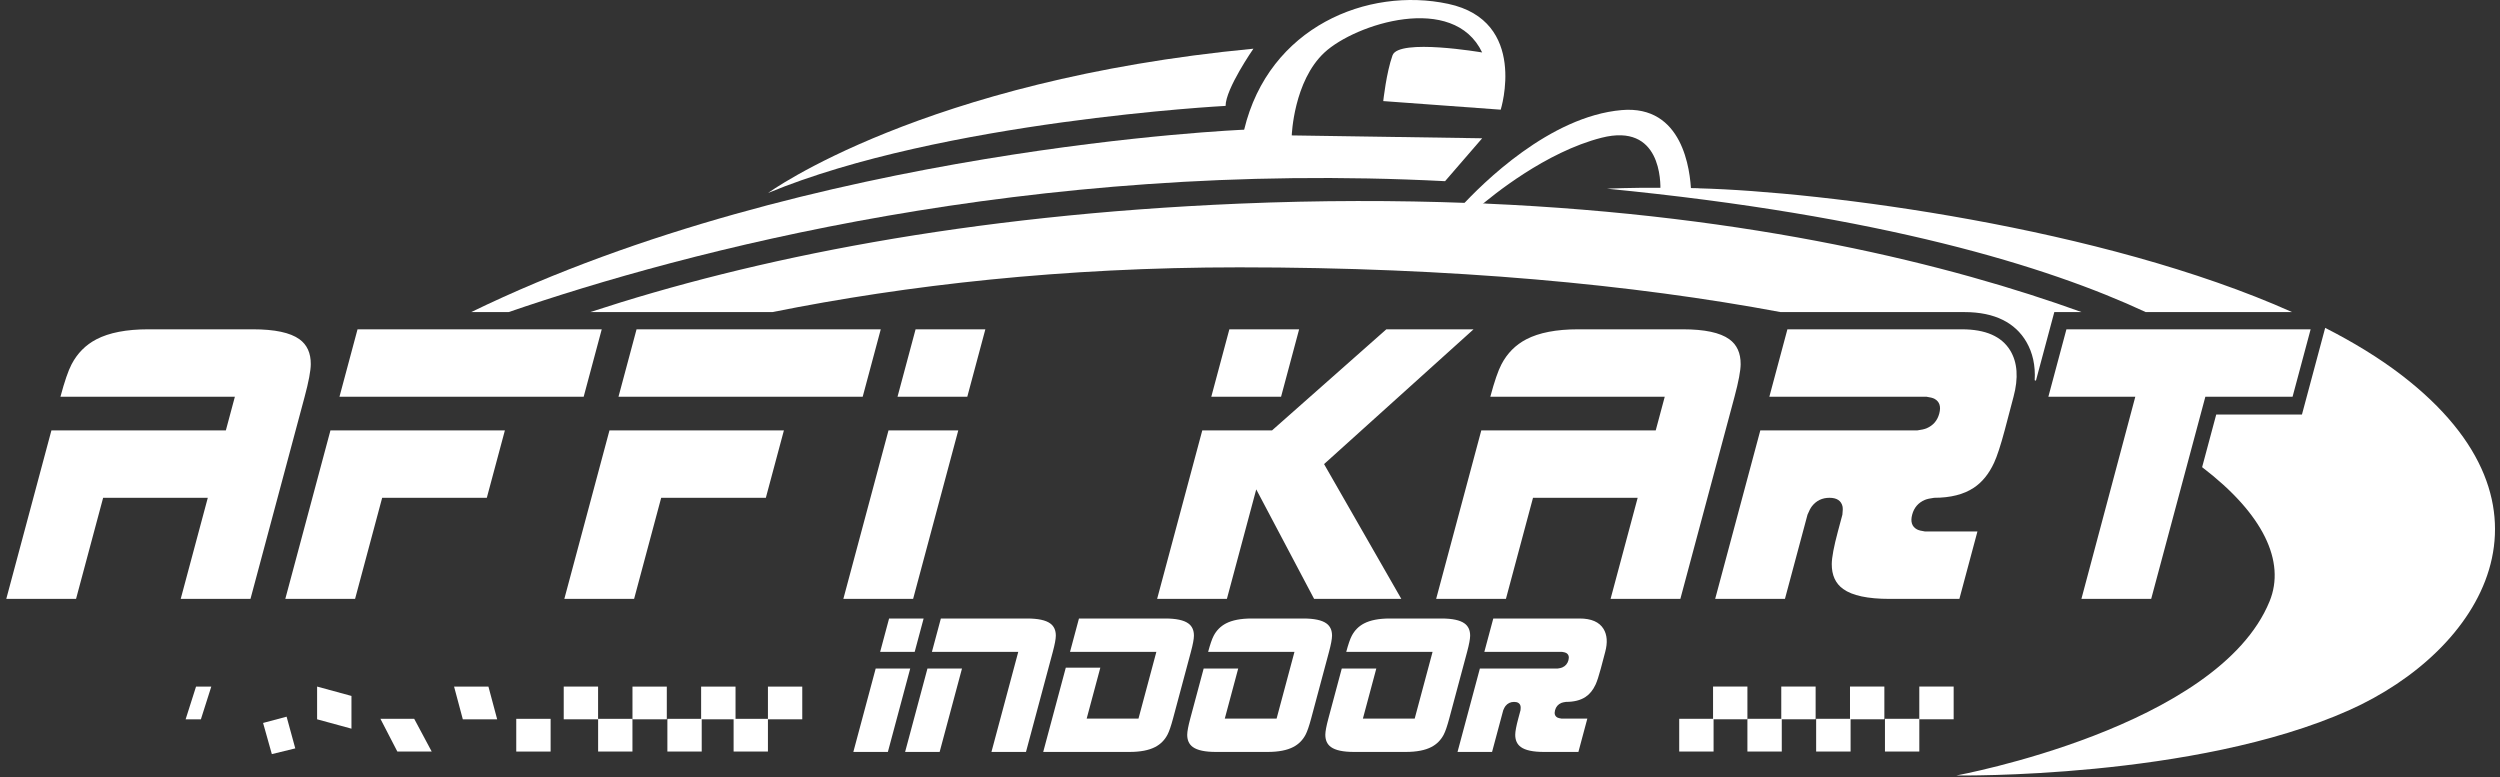 <svg width="296" height="92" viewBox="0 0 296 92" fill="none" xmlns="http://www.w3.org/2000/svg">
<rect x="0" y="0" width="296" height="92" fill="#333333" stroke="none"/>
<path d="M200.231 22.782C200.135 20.086 199.232 12.41 192.008 13.034C183.487 13.771 175.498 21.727 172.927 24.531C172.851 24.527 172.771 24.527 172.696 24.524L172.908 24.585H175.006L175.048 24.573C176.697 23.153 183.019 17.988 189.625 16.308C196.671 14.516 196.642 21.522 196.588 22.704L196.614 22.716L200.231 22.782Z" fill="white"/>
<path d="M108.299 77.181H104.21L105.268 73.231H109.357L108.299 77.181ZM105.124 89.029H101.035L103.681 79.156H107.77L105.124 89.029ZM121.476 89.029H117.387L120.562 77.181H110.339L111.398 73.231H121.62C122.898 73.231 123.805 73.424 124.34 73.81C124.791 74.134 125.014 74.622 125.009 75.275C125.006 75.666 124.886 76.301 124.651 77.181L121.476 89.029ZM111.253 89.029H107.165L109.81 79.156H113.899L111.253 89.029ZM138.886 85.08C138.646 85.975 138.429 86.607 138.234 86.978C137.895 87.626 137.41 88.114 136.779 88.443C136.03 88.834 135.016 89.029 133.739 89.029H123.516L126.189 79.055H130.278L128.663 85.08H134.797L136.913 77.181H126.691L127.749 73.231H137.972C139.25 73.231 140.156 73.424 140.692 73.81C141.143 74.134 141.366 74.622 141.361 75.275C141.358 75.666 141.238 76.301 141.002 77.181L138.886 85.08ZM155.238 85.08C154.998 85.975 154.78 86.607 154.585 86.978C154.247 87.626 153.762 88.114 153.13 88.443C152.381 88.834 151.368 89.029 150.09 89.029H143.957C142.679 89.029 141.772 88.837 141.237 88.451C140.786 88.127 140.563 87.638 140.567 86.985C140.571 86.594 140.691 85.959 140.926 85.08L142.514 79.156H146.603L145.015 85.08H151.149L153.265 77.181H143.043C143.283 76.286 143.5 75.653 143.695 75.283C144.034 74.635 144.519 74.147 145.15 73.817C145.899 73.427 146.912 73.231 148.19 73.231H154.323C155.601 73.231 156.508 73.424 157.043 73.81C157.494 74.134 157.718 74.622 157.713 75.275C157.709 75.666 157.59 76.301 157.354 77.181L155.238 85.08ZM171.589 85.08C171.349 85.975 171.132 86.607 170.937 86.978C170.598 87.626 170.113 88.114 169.482 88.443C168.733 88.834 167.72 89.029 166.442 89.029H160.309C159.031 89.029 158.124 88.837 157.589 88.451C157.138 88.127 156.915 87.638 156.919 86.985C156.923 86.594 157.042 85.959 157.278 85.08L158.865 79.156H162.954L161.367 85.08H167.5L169.617 77.181H159.395C159.634 76.286 159.852 75.653 160.047 75.283C160.385 74.635 160.87 74.147 161.502 73.817C162.251 73.427 163.264 73.231 164.542 73.231H170.675C171.953 73.231 172.86 73.424 173.395 73.81C173.846 74.134 174.069 74.622 174.065 75.275C174.061 75.666 173.941 76.301 173.706 77.181L171.589 85.08ZM189.536 79.156C189.299 80.04 189.093 80.673 188.916 81.053C188.613 81.706 188.216 82.195 187.725 82.519C187.136 82.91 186.362 83.105 185.403 83.105C185.166 83.136 184.985 83.177 184.859 83.228C184.474 83.393 184.227 83.681 184.117 84.093C184.006 84.504 184.1 84.792 184.396 84.957C184.494 85.008 184.654 85.049 184.874 85.08H187.941L186.883 89.029H182.794C181.516 89.029 180.609 88.837 180.074 88.451C179.623 88.127 179.4 87.638 179.404 86.985C179.408 86.594 179.527 85.959 179.763 85.08L180.028 84.093C180.055 83.871 180.056 83.707 180.032 83.599C179.95 83.27 179.696 83.105 179.27 83.105C178.844 83.105 178.502 83.27 178.243 83.599C178.161 83.707 178.074 83.871 177.983 84.093L176.66 89.029H172.571L175.217 79.156H184.417C184.654 79.125 184.836 79.084 184.961 79.032C185.346 78.868 185.594 78.579 185.704 78.168C185.814 77.757 185.721 77.469 185.424 77.304C185.326 77.253 185.167 77.212 184.946 77.181H175.746L176.805 73.231H187.027C188.411 73.231 189.355 73.642 189.859 74.465C190.288 75.17 190.354 76.075 190.058 77.181L189.536 79.156Z" fill="white"/>
<path d="M148.405 5.765C148.405 5.765 145.11 10.507 145.11 12.538C145.11 12.538 111.533 14.306 90.946 22.846C90.946 22.846 109.245 9.491 148.405 5.765Z" fill="white"/>
<path d="M55.791 36.951C95.908 17.449 147.308 15.356 147.308 15.356C150.236 3.165 161.947 -1.577 171.462 0.455C180.978 2.486 177.684 12.986 177.684 12.986L163.777 11.969C163.777 11.969 164.143 8.583 164.875 6.55C165.607 4.519 175.488 6.212 175.488 6.212C172.096 -0.899 160.483 2.825 156.823 6.212C153.164 9.599 152.943 16.033 152.943 16.033L175.488 16.372L171.096 21.451C121.831 18.919 81.192 29.755 60.222 36.951H55.791Z" fill="white"/>
<path d="M69.882 36.951C89.18 30.617 114.383 25.474 146.728 24.11C156.345 23.705 165.34 23.718 173.779 24.031L173.775 24.087H175.875L175.916 24.075C175.906 24.083 175.893 24.096 175.883 24.104C207.642 25.494 230.977 31.364 246.462 36.951H243.23L241.053 45.073C241.005 45.055 240.956 45.037 240.908 45.019C241.01 43.261 240.662 41.751 239.926 40.485V40.483C238.62 38.245 236.229 36.951 232.59 36.951H210.821C193.387 33.691 172.032 31.653 146.728 31.653C125.815 31.653 107.39 33.752 91.456 36.951H69.882ZM254.054 36.951C242.413 31.528 222.78 25.511 190.281 22.342C190.281 22.342 192.922 22.196 197.455 22.231C197.457 22.225 197.457 22.212 197.457 22.206L197.482 22.218L201.1 22.284V22.296C215.866 22.684 248.861 26.878 271.385 36.951H254.054ZM275.301 38.819C278.657 40.528 281.706 42.389 284.336 44.408C304.543 59.927 293.837 77.077 278.125 84.093C259.826 92.263 231.636 91.814 231.636 91.814C231.636 91.814 262.623 86.158 268.722 71.186C270.635 66.487 267.984 60.845 260.731 55.313L262.4 49.084H272.55L275.301 38.819Z" fill="white"/>
<path d="M29.657 70.909H21.396L24.603 58.939H12.211L9.004 70.909H0.743L6.088 50.959H26.741L27.81 46.97H7.157C7.642 45.162 8.081 43.884 8.475 43.136C9.159 41.827 10.139 40.839 11.414 40.174C12.928 39.385 14.975 38.99 17.557 38.99H29.948C32.53 38.99 34.362 39.38 35.444 40.159C36.355 40.813 36.806 41.8 36.796 43.12C36.789 43.91 36.547 45.193 36.071 46.97L29.657 70.909ZM69.108 46.97H40.194L42.332 38.99H71.246L69.108 46.97ZM57.639 58.939H45.248L42.041 70.909H33.779L39.125 50.959H59.778L57.639 58.939ZM102.144 46.97H73.23L75.368 38.99H104.282L102.144 46.97ZM90.676 58.939H78.284L75.077 70.909H66.816L72.161 50.959H92.814L90.676 58.939ZM114.528 46.97H106.267L108.405 38.99H116.666L114.528 46.97ZM108.113 70.909H99.852L105.198 50.959H113.459L108.113 70.909ZM151.679 46.97H143.418L145.556 38.99H153.817L151.679 46.97ZM165.917 70.909H155.591L148.739 57.942L145.264 70.909H137.003L142.349 50.959H150.61L164.143 38.99H174.47L156.769 54.949L165.917 70.909ZM198.954 70.909H190.692L193.9 58.939H181.508L178.301 70.909H170.04L175.385 50.959H196.038L197.107 46.97H176.454C176.938 45.162 177.378 43.884 177.772 43.136C178.456 41.827 179.436 40.839 180.711 40.174C182.224 39.385 184.272 38.99 186.853 38.99H199.245C201.827 38.99 203.658 39.38 204.74 40.159C205.651 40.813 206.102 41.8 206.093 43.12C206.086 43.91 205.844 45.193 205.368 46.97L198.954 70.909ZM237.352 50.959C236.873 52.746 236.455 54.025 236.098 54.793C235.487 56.113 234.684 57.1 233.691 57.755C232.501 58.544 230.938 58.939 229.001 58.939C228.522 59.001 228.156 59.084 227.902 59.188C227.124 59.521 226.624 60.103 226.402 60.934C226.179 61.765 226.367 62.347 226.967 62.679C227.165 62.783 227.487 62.867 227.932 62.929H234.128L231.99 70.909H223.729C221.147 70.909 219.316 70.519 218.234 69.74C217.322 69.085 216.872 68.098 216.881 66.778C216.888 65.989 217.13 64.706 217.606 62.929L218.14 60.934C218.196 60.487 218.199 60.155 218.15 59.937C217.984 59.272 217.47 58.939 216.61 58.939C215.749 58.939 215.058 59.272 214.535 59.937C214.369 60.155 214.194 60.487 214.01 60.934L211.337 70.909H203.076L208.421 50.959H227.009C227.488 50.897 227.855 50.814 228.108 50.71C228.886 50.378 229.386 49.796 229.609 48.965C229.832 48.133 229.643 47.551 229.044 47.219C228.846 47.115 228.524 47.032 228.078 46.97H209.491L211.629 38.99H232.281C235.078 38.99 236.985 39.821 238.003 41.484C238.869 42.907 239.003 44.736 238.404 46.97L237.352 50.959ZM271.441 46.97H261.115L254.7 70.909H246.439L252.821 46.97H242.527L244.665 38.99H273.579L271.441 46.97Z" fill="white"/>
<path d="M79.018 85.11H83.083V88.982H79.018V85.11Z" fill="white"/>
<path d="M70.818 85.11H74.882V88.982H70.818V85.11Z" fill="white"/>
<path d="M86.859 85.11H90.923V88.982H86.859V85.11Z" fill="white"/>
<path d="M61.125 85.109H65.193V88.985H61.125V85.109Z" fill="white"/>
<path d="M51.115 88.985H47.047L45.043 85.109H49.042L51.115 88.985Z" fill="white"/>
<path d="M34.961 88.609L32.186 89.286L31.149 85.597L33.934 84.855L34.961 88.609Z" fill="white"/>
<path d="M83.013 81.294H87.087V85.166H83.013V81.294Z" fill="white"/>
<path d="M74.885 81.294H78.949V85.166H74.885V81.294Z" fill="white"/>
<path d="M90.924 81.294H94.988V85.166H90.924V81.294Z" fill="white"/>
<path d="M66.745 81.29H70.813V85.166H66.745V81.29Z" fill="white"/>
<path d="M58.865 85.166H54.798L53.761 81.29H57.829L58.865 85.166Z" fill="white"/>
<path d="M41.613 86.275L37.545 85.165L37.545 81.289L41.613 82.399L41.613 86.275Z" fill="white"/>
<path d="M23.785 85.166H21.978L23.212 81.29H25.018L23.785 85.166Z" fill="white"/>
<path d="M206.894 81.287H202.826V85.163H206.894V81.287Z" fill="white"/>
<path d="M214.97 81.287H210.903V85.163H214.97V81.287Z" fill="white"/>
<path d="M223.108 81.287H219.04V85.163H223.108V81.287Z" fill="white"/>
<path d="M231.313 81.287H227.245V85.163H231.313V81.287Z" fill="white"/>
<path d="M202.887 85.106H198.819V88.982H202.887V85.106Z" fill="white"/>
<path d="M210.962 85.106H206.894V88.982H210.962V85.106Z" fill="white"/>
<path d="M219.11 85.106H215.032V88.982H219.11V85.106Z" fill="white"/>
<path d="M227.247 85.106H223.179V88.982H227.247V85.106Z" fill="white"/>
</svg>
